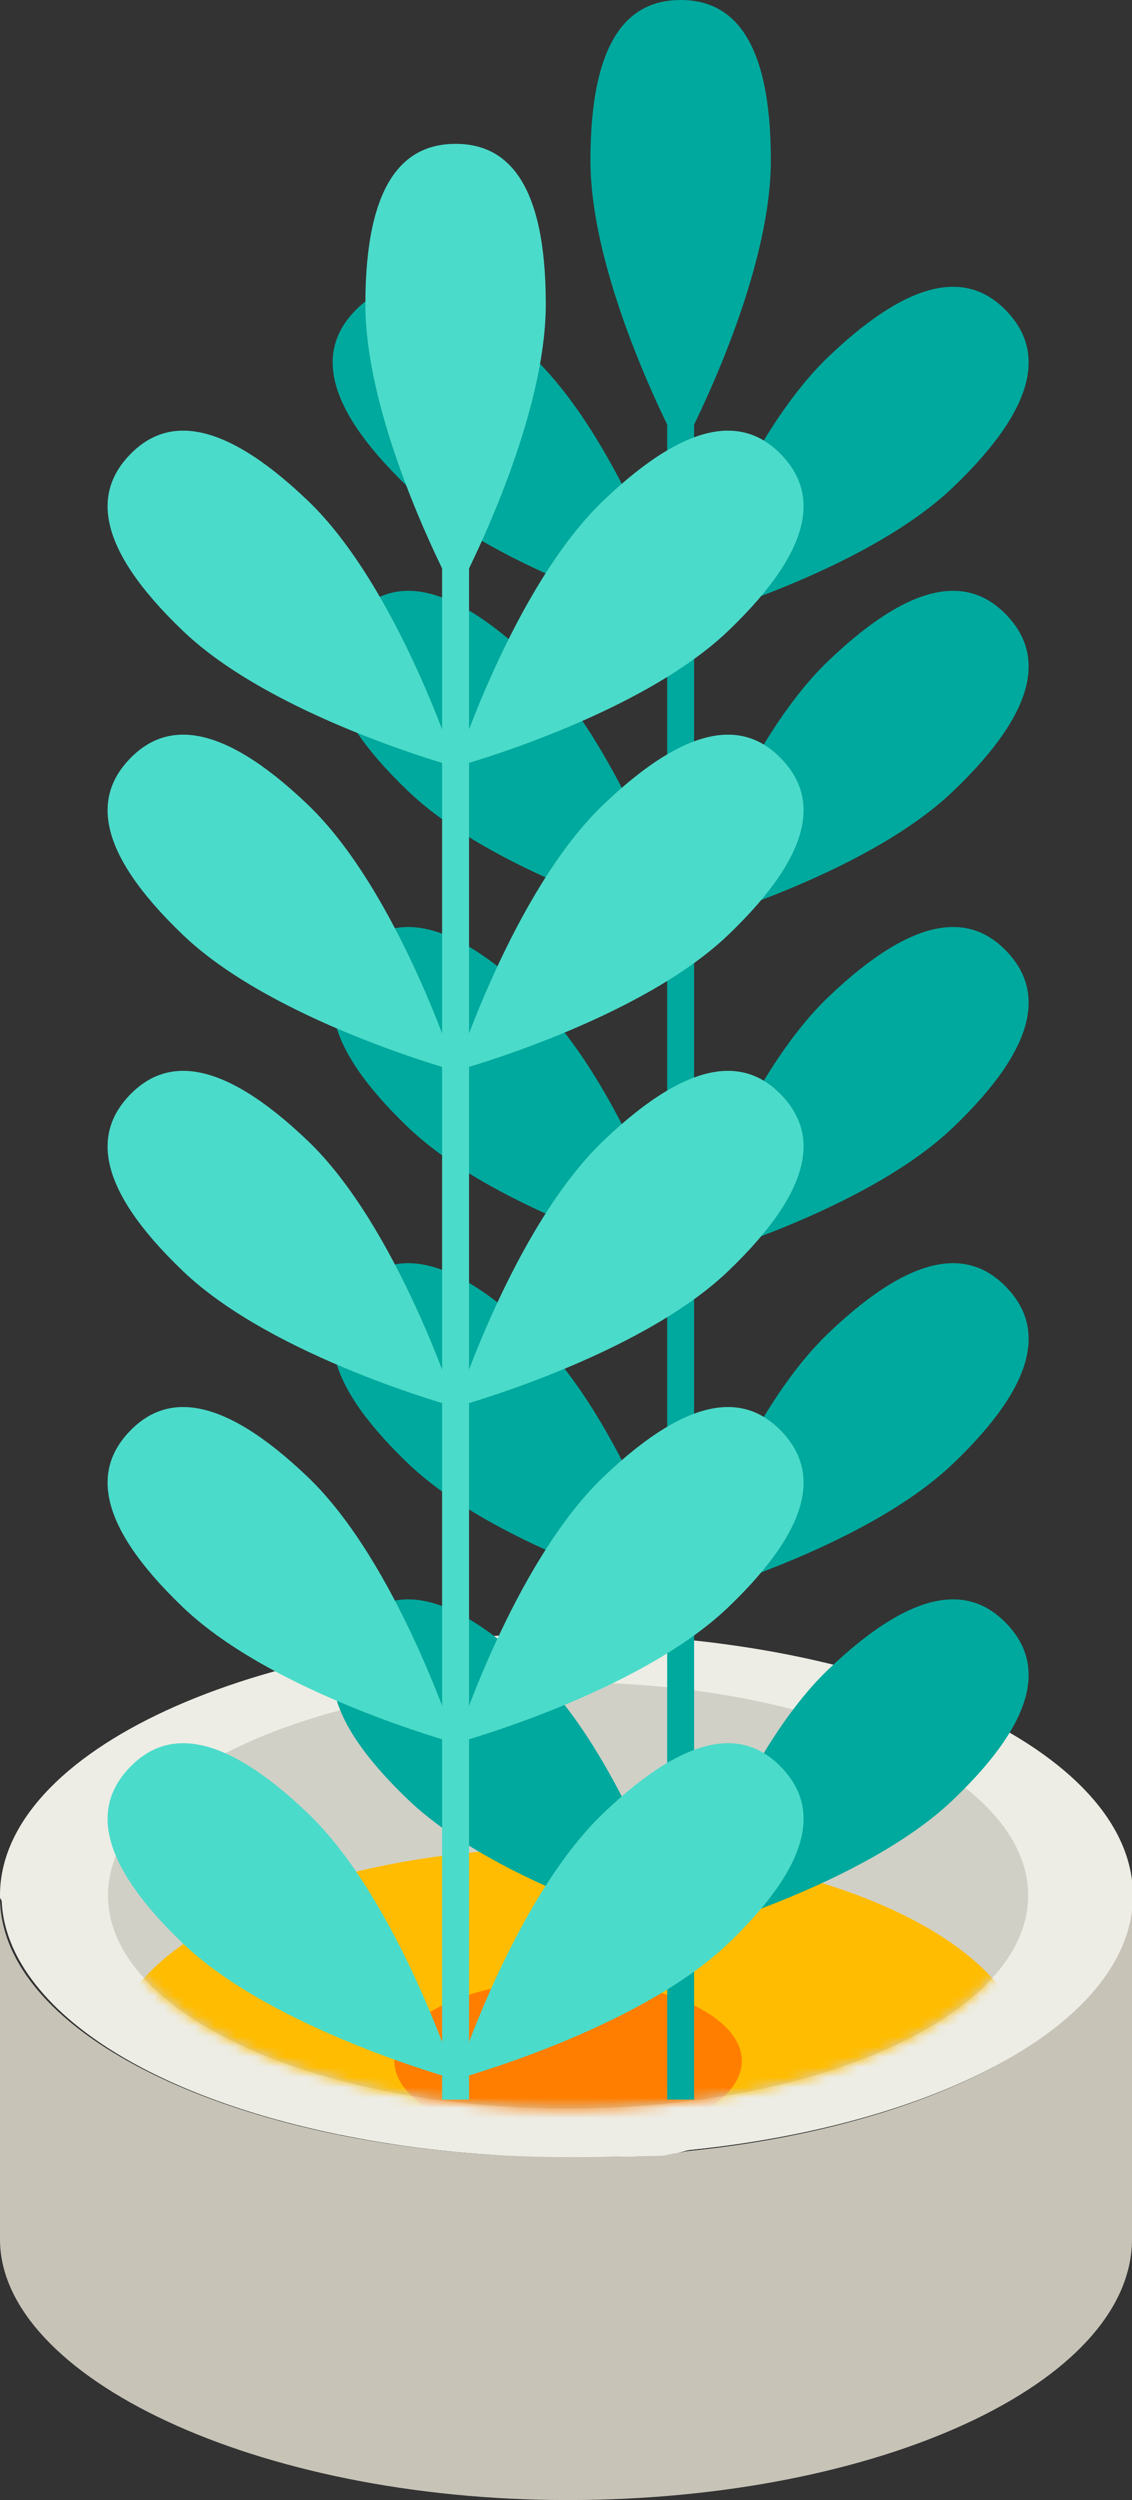 <?xml version="1.0" encoding="utf-8"?>
<!-- Generator: Adobe Illustrator 17.0.0, SVG Export Plug-In . SVG Version: 6.00 Build 0)  -->
<!DOCTYPE svg PUBLIC "-//W3C//DTD SVG 1.1//EN" "http://www.w3.org/Graphics/SVG/1.1/DTD/svg11.dtd">
<svg version="1.1" id="Layer_1" xmlns="http://www.w3.org/2000/svg" xmlns:xlink="http://www.w3.org/1999/xlink" x="0px" y="0px"
	 width="111px" height="245.048px" viewBox="0 0 111 245.048" enable-background="new 0 0 111 245.048" xml:space="preserve">
<rect x="0" y="0" width="111" height="245.048" fill="#333333" stroke="none"/>
<g>
	<path fill="#D0D0C7" d="M67.581,210.733c-0.44,0.049-0.881,0.297-1.334,0.322c-0.489,0.037-0.979,0.261-1.48,0.261h-0.073
		c-0.979,0-1.958,0.021-2.937,0.082c-0.489,0.024-0.991-0.057-1.493-0.033c-1.505,0.073-3.022,0.07-4.552,0.07
		c-2.031,0-4.05-0.051-6.02-0.149c-1.982-0.11-3.94-0.258-5.849-0.454c3.817-1.089,7.794-1.744,11.868-1.744
		S63.763,209.644,67.581,210.733z"/>
	<path fill="#C7C3B7" d="M111,185.785v33.672c0,14.108-24.862,25.591-55.353,25.591C25.083,245.048,0,232.954,0,219.495v-33.527
		c0,12.187,18.912,22.367,43.689,24.863c1.946,0.195,3.95,0.355,5.993,0.452c1.97,0.098,3.994,0.147,6.025,0.147
		c1.529,0,3.049-0.085,4.554-0.171c0.502-0.024,1.005,0.163,1.494,0.139c0.979-0.062,1.959-0.082,2.938-0.082h0.073
		c0.502,0,0.991-0.224,1.48-0.261c0.477-0.025,0.775-0.167,1.252-0.216C92.374,208.33,111,198.057,111,185.785z"/>
	<path fill="#D0D0C7" d="M111.091,185.785c0,12.272-18.635,22.44-43.51,24.949c-0.44,0.049-0.881,0.297-1.334,0.322
		c-0.489,0.037-0.979,0.261-1.48,0.261h-0.073c-0.979,0-1.958,0.021-2.937,0.082c-0.489,0.024-0.991-0.057-1.493-0.033
		c-1.505,0.073-3.022,0.07-4.552,0.07c-2.031,0-4.05-0.051-6.02-0.149c-1.982-0.11-3.94-0.258-5.849-0.454
		c-2.337-0.232-4.613-0.545-6.828-0.912c-1.321-0.22-2.618-0.469-3.891-0.726c-2.264-0.465-4.454-1.005-6.546-1.592
		c-8.381-2.362-15.27-5.727-19.883-9.765c-0.379-0.33-0.758-0.673-1.113-1.016c-0.6-0.587-1.15-1.175-1.652-1.775
		c-2.239-2.691-3.499-5.616-3.597-8.687c0-0.135-0.012-0.375-0.012-0.51l21.535-4.535h21.975l24.239,1.268L111.091,185.785z"/>
	<path fill="#EDEDE5" d="M111.091,185.785c0,12.272-18.635,22.44-43.51,24.949c-0.44,0.049-0.881,0.297-1.334,0.322
		c-0.489,0.037-0.979,0.261-1.48,0.261h-0.073c-0.979,0-1.958,0.021-2.937,0.082c-0.489,0.024-0.991-0.057-1.493-0.033
		c-1.505,0.073-3.022,0.07-4.552,0.07c-2.031,0-4.05-0.051-6.02-0.149c-1.982-0.11-3.94-0.258-5.849-0.454
		c-2.337-0.232-4.613-0.545-6.828-0.912c-1.321-0.22-2.618-0.469-3.891-0.726c-2.264-0.465-4.454-1.005-6.546-1.592
		c-8.333-2.386-15.233-5.764-19.883-9.765c-0.379-0.33-0.758-0.673-1.113-1.016c-0.6-0.587-1.15-1.175-1.652-1.775
		c-2.288-2.691-3.617-5.628-3.764-8.687c0-0.135-0.167-0.257-0.167-0.392v-0.183c0-14.156,24.969-25.646,55.558-25.646
		C86.134,160.139,111.091,171.628,111.091,185.785z"/>
	<path id="Shape_8_" fill="#D0D0C7" d="M55.706,164.896c-24.915,0-45.114,9.353-45.114,20.891c0,11.53,20.198,20.886,45.114,20.886
		c24.914,0,45.113-9.358,45.113-20.886C100.819,174.249,80.621,164.896,55.706,164.896L55.706,164.896z"/>
	<g id="Clipped_4_" transform="translate(24, 91)">
		<g id="SVGID_4_">
		</g>
		<defs>
			<filter id="Adobe_OpacityMaskFilter" filterUnits="userSpaceOnUse" x="-13.407" y="90.112" width="90.226" height="41.776">
				<feColorMatrix  type="matrix" values="1 0 0 0 0  0 1 0 0 0  0 0 1 0 0  0 0 0 1 0"/>
			</filter>
		</defs>
		<mask maskUnits="userSpaceOnUse" x="-13.407" y="90.112" width="90.226" height="41.776" id="mask-2_2_">
			<g filter="url(#Adobe_OpacityMaskFilter)">
				<path id="path-1_2_" fill="#FFFFFF" d="M31.706,73.896c-24.915,0-45.114,9.353-45.114,20.891
					c0,11.53,20.198,20.886,45.114,20.886c24.914,0,45.113-9.358,45.113-20.886C76.819,83.249,56.621,73.896,31.706,73.896
					L31.706,73.896z"/>
			</g>
		</mask>
		<g id="Group_2_" mask="url(#mask-2_2_)">
			<g transform="translate(0, 13)">
				<path id="Shape_7_" fill="#FFBC00" d="M-13.407,98.003c0,11.531,20.198,20.885,45.114,20.885
					c24.914,0,45.113-9.355,45.113-20.885c0-11.538-20.198-20.891-45.113-20.891C6.791,77.112-13.407,86.465-13.407,98.003
					L-13.407,98.003z"/>
				<ellipse id="Oval_19_" fill="#FF7E00" cx="31.705" cy="98.003" rx="17.038" ry="7.887"/>
			</g>
		</g>
	</g>
	<g>
		<g>
			<rect x="65.422" y="38.948" fill="#00A99D" width="2.64" height="166.846"/>
		</g>
		<g>
			<path fill="#00A99D" d="M75.587,15.72c0,12.214-8.845,28.51-8.845,28.51s-8.845-16.296-8.845-28.51S61.856,0,66.742,0
				C71.627,0,75.587,3.506,75.587,15.72z"/>
		</g>
		<g>
			<path fill="#00A99D" d="M52.249,34.967c8.828,8.441,14.493,26.096,14.493,26.096s-17.891-4.869-26.718-13.31
				s-8.625-13.726-5.249-17.257C38.151,26.965,43.421,26.526,52.249,34.967z"/>
		</g>
		<g>
			<path fill="#00A99D" d="M81.234,34.967c-8.828,8.441-14.493,26.096-14.493,26.096s17.891-4.869,26.719-13.31
				s8.625-13.726,5.249-17.257C95.333,26.965,90.062,26.526,81.234,34.967z"/>
		</g>
		<g>
			<path fill="#00A99D" d="M52.249,64.767c8.828,8.441,14.493,26.096,14.493,26.096s-17.891-4.869-26.718-13.31
				c-8.828-8.441-8.625-13.726-5.249-17.257C38.151,56.765,43.421,56.325,52.249,64.767z"/>
		</g>
		<g>
			<path fill="#00A99D" d="M81.234,64.767c-8.828,8.441-14.493,26.096-14.493,26.096s17.891-4.869,26.719-13.31
				c8.828-8.441,8.625-13.726,5.249-17.257C95.333,56.765,90.062,56.325,81.234,64.767z"/>
		</g>
		<g>
			<path fill="#00A99D" d="M52.249,97.718c8.828,8.441,14.493,26.096,14.493,26.096s-17.891-4.869-26.718-13.31
				c-8.828-8.441-8.625-13.726-5.249-17.257C38.151,89.717,43.421,89.278,52.249,97.718z"/>
		</g>
		<g>
			<path fill="#00A99D" d="M81.234,97.718c-8.828,8.441-14.493,26.096-14.493,26.096s17.891-4.869,26.719-13.31
				c8.828-8.441,8.625-13.726,5.249-17.257C95.333,89.717,90.062,89.278,81.234,97.718z"/>
		</g>
		<g>
			<path fill="#00A99D" d="M52.249,130.67c8.828,8.441,14.493,26.096,14.493,26.096s-17.891-4.869-26.718-13.31
				c-8.828-8.441-8.625-13.726-5.249-17.257C38.151,122.669,43.421,122.229,52.249,130.67z"/>
		</g>
		<g>
			<path fill="#00A99D" d="M81.234,130.67c-8.828,8.441-14.493,26.096-14.493,26.096s17.891-4.869,26.719-13.31
				c8.828-8.441,8.625-13.726,5.249-17.257C95.333,122.669,90.062,122.229,81.234,130.67z"/>
		</g>
		<g>
			<path fill="#00A99D" d="M52.249,163.622c8.828,8.441,14.493,26.096,14.493,26.096s-17.891-4.869-26.718-13.31
				c-8.828-8.441-8.625-13.726-5.249-17.257C38.151,155.62,43.421,155.181,52.249,163.622z"/>
		</g>
		<g>
			<path fill="#00A99D" d="M81.234,163.622c-8.828,8.441-14.493,26.096-14.493,26.096s17.891-4.869,26.719-13.31
				c8.828-8.441,8.625-13.726,5.249-17.257C95.333,155.62,90.062,155.181,81.234,163.622z"/>
		</g>
	</g>
	<g>
		<g>
			<rect x="43.352" y="53.048" fill="#4BDBCA" width="2.641" height="152.746"/>
		</g>
		<g>
			<path fill="#4BDBCA" d="M53.518,29.819c0,12.214-8.845,28.509-8.845,28.509s-8.845-16.296-8.845-28.509s3.96-15.72,8.845-15.72
				C49.557,14.1,53.518,17.606,53.518,29.819z"/>
		</g>
		<g>
			<path fill="#4BDBCA" d="M30.179,49.067c8.828,8.441,14.493,26.096,14.493,26.096s-17.891-4.869-26.719-13.31
				c-8.828-8.441-8.625-13.726-5.249-17.257C16.081,41.065,21.352,40.626,30.179,49.067z"/>
		</g>
		<g>
			<path fill="#4BDBCA" d="M59.165,49.067c-8.828,8.441-14.493,26.096-14.493,26.096s17.891-4.869,26.719-13.31
				c8.828-8.441,8.625-13.726,5.249-17.257C73.264,41.065,67.992,40.626,59.165,49.067z"/>
		</g>
		<g>
			<path fill="#4BDBCA" d="M30.179,78.866c8.828,8.441,14.493,26.096,14.493,26.096s-17.891-4.869-26.719-13.31
				c-8.828-8.441-8.625-13.726-5.249-17.257C16.081,70.865,21.352,70.425,30.179,78.866z"/>
		</g>
		<g>
			<path fill="#4BDBCA" d="M59.165,78.866c-8.828,8.441-14.493,26.096-14.493,26.096s17.891-4.869,26.719-13.31
				c8.828-8.441,8.625-13.726,5.249-17.257C73.264,70.865,67.992,70.425,59.165,78.866z"/>
		</g>
		<g>
			<path fill="#4BDBCA" d="M30.179,111.818c8.828,8.441,14.493,26.096,14.493,26.096s-17.891-4.869-26.719-13.31
				s-8.625-13.726-5.249-17.257C16.081,103.816,21.352,103.377,30.179,111.818z"/>
		</g>
		<g>
			<path fill="#4BDBCA" d="M59.165,111.818c-8.828,8.441-14.493,26.096-14.493,26.096s17.891-4.869,26.719-13.31
				c8.828-8.441,8.625-13.726,5.249-17.257C73.264,103.816,67.992,103.377,59.165,111.818z"/>
		</g>
		<g>
			<path fill="#4BDBCA" d="M30.179,144.77c8.828,8.441,14.493,26.096,14.493,26.096s-17.891-4.869-26.719-13.31
				s-8.625-13.726-5.249-17.257C16.081,136.768,21.352,136.329,30.179,144.77z"/>
		</g>
		<g>
			<path fill="#4BDBCA" d="M59.165,144.77c-8.828,8.441-14.493,26.096-14.493,26.096s17.891-4.869,26.719-13.31
				c8.828-8.441,8.625-13.726,5.249-17.257C73.264,136.768,67.992,136.329,59.165,144.77z"/>
		</g>
		<g>
			<path fill="#4BDBCA" d="M30.179,177.721c8.828,8.441,14.493,26.096,14.493,26.096s-17.891-4.869-26.719-13.31
				c-8.828-8.441-8.625-13.726-5.249-17.257C16.081,169.72,21.352,169.281,30.179,177.721z"/>
		</g>
		<g>
			<path fill="#4BDBCA" d="M59.165,177.721c-8.828,8.441-14.493,26.096-14.493,26.096s17.891-4.869,26.719-13.31
				c8.828-8.441,8.625-13.726,5.249-17.257C73.264,169.72,67.992,169.281,59.165,177.721z"/>
		</g>
	</g>
</g>
</svg>
